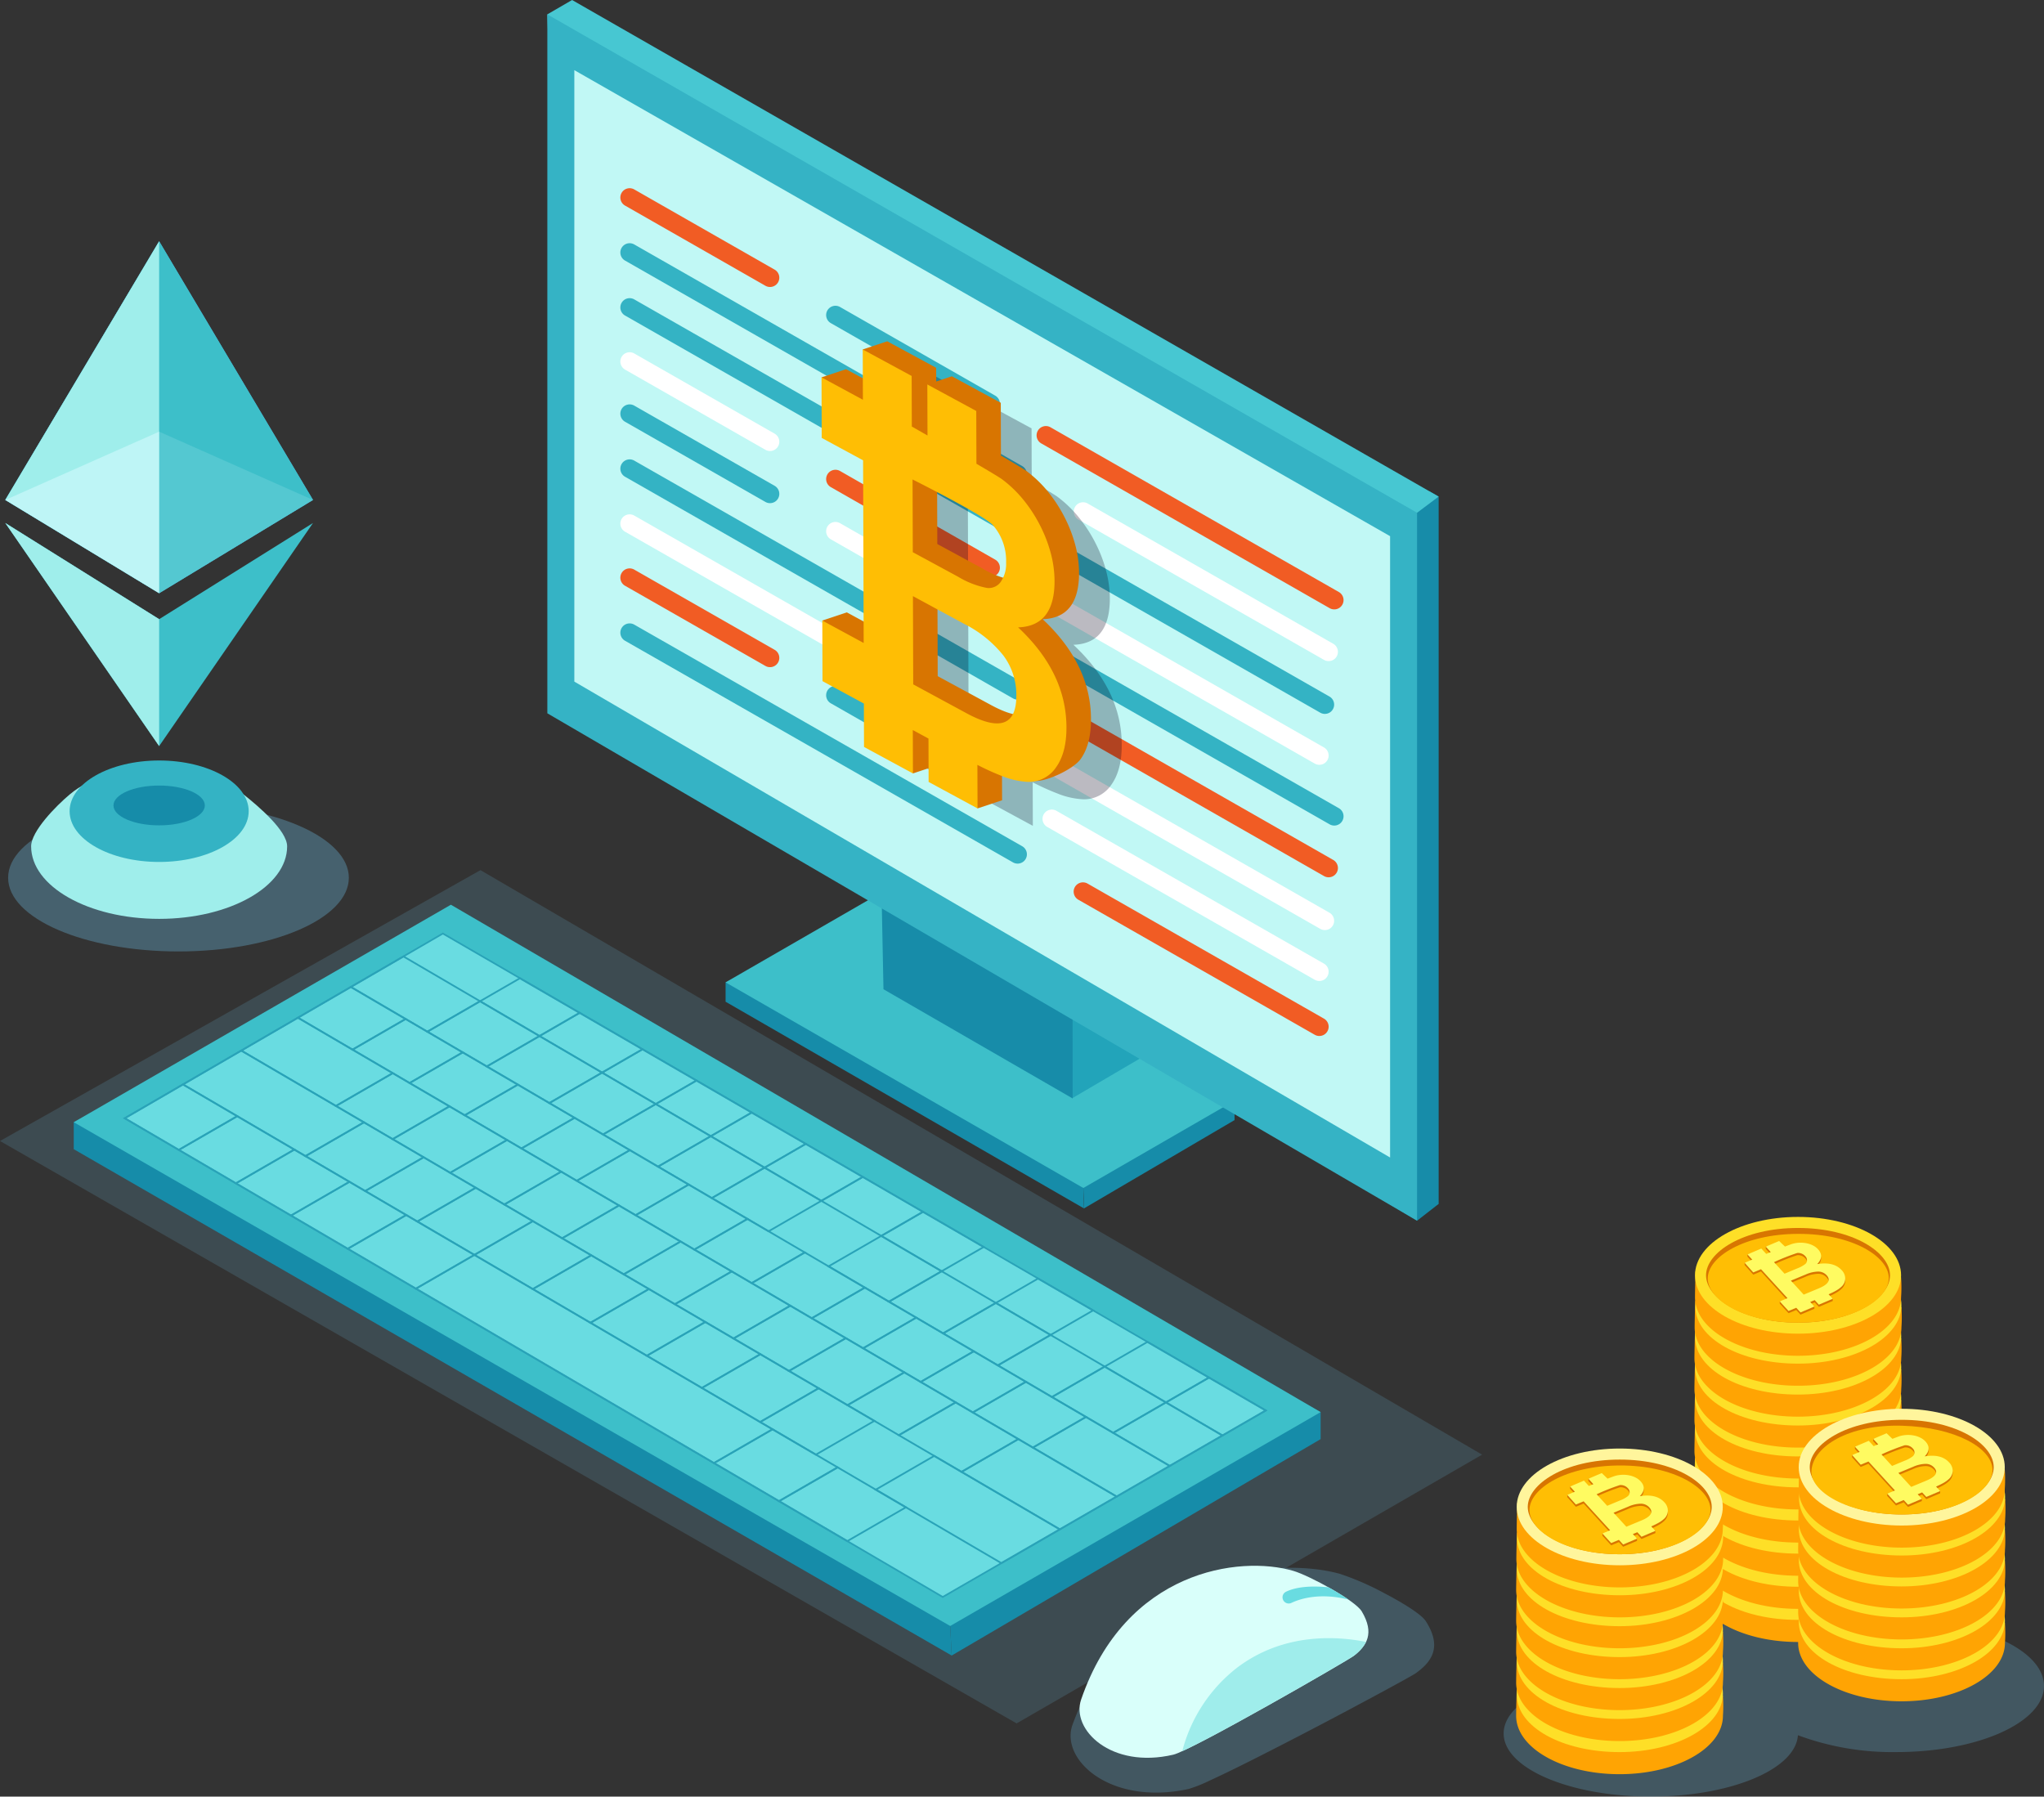 <svg id="NFT_Art" data-name="NFT Art" xmlns="http://www.w3.org/2000/svg" xmlns:xlink="http://www.w3.org/1999/xlink" width="455.061" height="400" viewBox="0 0 455.061 400">
  <rect x="0" y="0" width="455.061" height="400" fill="#333333" stroke="none"/>
  <defs>
    <linearGradient id="linear-gradient" y1="0.5" x2="1" y2="0.5" gradientUnits="objectBoundingBox">
      <stop offset="0" stop-color="#ffe858"/>
      <stop offset="1" stop-color="#ffb806"/>
    </linearGradient>
    <linearGradient id="linear-gradient-2" x1="-0.061" y1="0.5" x2="1.182" y2="0.5" gradientUnits="objectBoundingBox">
      <stop offset="0" stop-color="#ffb806"/>
      <stop offset="1" stop-color="#f3a63a"/>
    </linearGradient>
    <linearGradient id="linear-gradient-5" x1="-1.106" y1="0.5" x2="-0.106" y2="0.5" gradientUnits="objectBoundingBox">
      <stop offset="0" stop-color="#4fe0d6"/>
      <stop offset="1" stop-color="#4fabe2"/>
    </linearGradient>
  </defs>
  <g id="Group_194" data-name="Group 194" transform="translate(-377.035 -1299.658)">
    <g id="Group_163" data-name="Group 163">
      <g id="Group_162" data-name="Group 162">
        <g id="Group_161" data-name="Group 161">
          <path id="Path_2502" data-name="Path 2502" d="M569.826,1503.594l-31.251,14.779v4.31l79.781,46.016-.135-2.685v-1.857Z" fill="#168ca9"/>
          <path id="Path_2503" data-name="Path 2503" d="M651.884,1544.721l-79.037-43.659,45.373,63.1.135,4.542,33.529-19.668Z" fill="#168ca9"/>
          <path id="Path_2504" data-name="Path 2504" d="M538.574,1518.373l79.646,45.784,33.664-19.436-79.037-46.112Z" fill="#3dbfc9"/>
          <path id="Path_2505" data-name="Path 2505" d="M649.2,1520.239,570.16,1476.58l45.675,24.567-.167,43.07,33.529-19.668Z" fill="#22a4ba"/>
          <path id="Path_2506" data-name="Path 2506" d="M615.835,1544.217l-42.109-24.312-.375-18.759h42.484Z" fill="#178ca9"/>
          <path id="Path_2507" data-name="Path 2507" d="M377.035,1553.692l226.33,129.669L707,1623.526,484,1493.386Z" fill="#64aacc" opacity="0.2"/>
          <path id="Path_2508" data-name="Path 2508" d="M470.016,1508.753l-76.562,40.755v6.009L588.907,1668.25l-.331-6.577L530.745,1553.8Z" fill="#168ca9"/>
          <path id="Path_2509" data-name="Path 2509" d="M547.955,1483.6l144.565,87.841,4.807-3.741V1410.218l-2.017-1.156Z" fill="#178ca9"/>
          <path id="Path_2510" data-name="Path 2510" d="M504.4,1299.658l-5.515,3.2,4.807,152.006,44.259,28.733,144.565-69.773,4.807-3.605Z" fill="#47c7d2"/>
          <path id="Path_2511" data-name="Path 2511" d="M671.049,1614.056,477.418,1507.1l111.159,154.575.331,6.577,82.142-48.184Z" fill="#168ca9"/>
          <path id="Path_2512" data-name="Path 2512" d="M393.454,1549.508l195.122,112.164,82.473-47.616L477.418,1501.088Z" fill="#3dbfc9"/>
          <path id="Path_2513" data-name="Path 2513" d="M498.889,1458.469l193.632,112.969V1413.823L498.889,1302.858Z" fill="#35b3c5"/>
          <path id="Path_2514" data-name="Path 2514" d="M504.9,1451.413V1315.276l181.614,103.755v138.338Z" fill="#c1f8f5"/>
          <g id="Group_160" data-name="Group 160">
            <g id="Group_101" data-name="Group 101">
              <path id="Path_2515" data-name="Path 2515" d="M586.92,1655.433l-.1-.057L404.417,1548.631l71.212-41.347.1.057L659.22,1613.69l-.293.169Zm-181.727-106.8,181.728,106.348,71.518-41.291-182.81-105.954Z" fill="#29a3b8"/>
            </g>
            <g id="Group_102" data-name="Group 102">
              <path id="Path_2516" data-name="Path 2516" d="M561.494,1581.828l-13.735-8.035,12.128-7,13.736,8.035Zm-5.19-3.489,5.192,3.037,11.349-6.553-12.959-7.58-11.35,6.553Z" fill="#29a3b8"/>
            </g>
            <path id="Path_2517" data-name="Path 2517" d="M586.921,1654.981,405.193,1548.633l70.435-40.9L658.439,1613.69Z" fill="#69dce1"/>
            <g id="Group_103" data-name="Group 103">
              <path id="Path_2518" data-name="Path 2518" d="M511.292,1552.463l-12.344-7.22,12.128-7,12.344,7.221Zm-6.24-4.1,6.241,3.65,11.349-6.552-11.567-6.767-11.349,6.553Z" fill="#29a3b8"/>
            </g>
            <g id="Group_104" data-name="Group 104">
              <path id="Path_2519" data-name="Path 2519" d="M548.147,1574.021l-13.025-7.619,12.128-7,13.025,7.618Zm-4.61-3.149,4.611,2.7,11.35-6.553-12.249-7.164L535.9,1566.4l7.637,4.468Z" fill="#29a3b8"/>
            </g>
            <g id="Group_105" data-name="Group 105">
              <path id="Path_2520" data-name="Path 2520" d="M523.534,1559.624l-12.63-7.388,12.128-7,12.631,7.388Zm-11.853-7.386,11.855,6.934,11.349-6.552-11.855-6.934Z" fill="#29a3b8"/>
            </g>
            <g id="Group_106" data-name="Group 106">
              <path id="Path_2521" data-name="Path 2521" d="M464.45,1553.5l-13.015-7.612,13.039-7.528,13.014,7.612Zm-12.238-7.61,12.239,7.159,12.26-7.079-12.238-7.159Z" fill="#29a3b8"/>
            </g>
            <g id="Group_107" data-name="Group 107">
              <path id="Path_2522" data-name="Path 2522" d="M468.226,1541.01l-13.1-7.662,12.209-7.048,13.1,7.661Zm-12.321-7.66,12.322,7.208,11.43-6.6-12.322-7.208Z" fill="#29a3b8"/>
            </g>
            <g id="Group_108" data-name="Group 108">
              <path id="Path_2523" data-name="Path 2523" d="M499.336,1545.47,485.02,1537.1l12.129-7,14.315,8.374Zm-6.92-4.5,6.921,4.049,11.35-6.553-13.539-7.919L485.8,1537.1Z" fill="#29a3b8"/>
            </g>
            <g id="Group_109" data-name="Group 109">
              <path id="Path_2524" data-name="Path 2524" d="M485.409,1537.323l-13.623-7.968,12.129-7,13.622,7.968Zm-5.265-3.531,5.266,3.08,11.349-6.553-12.845-7.514-11.35,6.553Z" fill="#29a3b8"/>
            </g>
            <g id="Group_110" data-name="Group 110">
              <path id="Path_2525" data-name="Path 2525" d="M477.259,1561l-13.2-7.72,13.039-7.528,13.2,7.72Zm-12.42-7.717,12.421,7.265,12.26-7.079L477.1,1546.2Z" fill="#29a3b8"/>
            </g>
            <path id="Path_2526" data-name="Path 2526" d="M606.99,1622.177l-13.762-8.05,12.209-7.048,13.763,8.05Zm-12.985-8.048,12.987,7.6,11.43-6.6-12.987-7.6Z" fill="#29a3b8"/>
            <path id="Path_2527" data-name="Path 2527" d="M591.1,1627.586l-14.349-8.393,13.039-7.528,14.349,8.393Zm-13.571-8.39,13.572,7.939,12.26-7.079-13.572-7.939Z" fill="#29a3b8"/>
            <g id="Group_111" data-name="Group 111">
              <path id="Path_2528" data-name="Path 2528" d="M558.678,1623.748l-12.8-7.488,13.4-7.739,12.8,7.488Zm-12.024-7.486,12.026,7.034,12.626-7.289-5.689-3.328h0l-6.337-3.707Z" fill="#29a3b8"/>
            </g>
            <path id="Path_2529" data-name="Path 2529" d="M574.937,1589.691l-13.831-8.09,12.129-7,13.831,8.09Zm-13.053-8.088,13.055,7.636,11.349-6.553-13.055-7.636Z" fill="#29a3b8"/>
            <g id="Group_112" data-name="Group 112">
              <path id="Path_2530" data-name="Path 2530" d="M599.187,1603.876l-5.46-3.194h0l-7.115-4.161,12.129-7,12.573,7.354Zm-11.8-7.353,11.8,6.9,11.35-6.553-11.8-6.9Z" fill="#29a3b8"/>
            </g>
            <g id="Group_113" data-name="Group 113">
              <path id="Path_2531" data-name="Path 2531" d="M624.868,1618.9l-14.026-8.2,12.129-7L637,1611.9Zm-13.248-8.2,13.249,7.75,11.35-6.553-13.25-7.749Z" fill="#29a3b8"/>
            </g>
            <path id="Path_2532" data-name="Path 2532" d="M587,1596.748l-12.453-7.284,12.129-7,12.452,7.284Zm-11.675-7.282L587,1596.3l11.349-6.552-11.676-6.83Z" fill="#29a3b8"/>
            <g id="Group_114" data-name="Group 114">
              <path id="Path_2533" data-name="Path 2533" d="M611.23,1610.92l-12.431-7.272,12.128-7,12.432,7.272Zm-5.7-3.784,5.7,3.332,11.349-6.552-11.655-6.818-11.349,6.553Z" fill="#29a3b8"/>
            </g>
            <g id="Group_115" data-name="Group 115">
              <path id="Path_2534" data-name="Path 2534" d="M527.289,1590.26l-11.775-6.888,13.039-7.528,11.775,6.888Zm-11-6.885,11,6.433,12.26-7.078-8.03-4.7h0l-2.97-1.737Z" fill="#29a3b8"/>
            </g>
            <path id="Path_2535" data-name="Path 2535" d="M557.762,1593.382,544,1585.33l12.209-7.048,13.765,8.052Zm-12.987-8.049,12.989,7.6,11.429-6.6-12.989-7.6Z" fill="#29a3b8"/>
            <g id="Group_116" data-name="Group 116">
              <path id="Path_2536" data-name="Path 2536" d="M544.385,1585.558l-13.154-7.695,12.208-7.048,13.155,7.694Zm-12.377-7.693,12.379,7.241,11.429-6.6-12.378-7.24Z" fill="#29a3b8"/>
            </g>
            <g id="Group_117" data-name="Group 117">
              <path id="Path_2537" data-name="Path 2537" d="M489.321,1568.051l-12.451-7.282,13.039-7.528,12.451,7.282Zm-11.673-7.28,11.674,6.828,12.26-7.078-11.674-6.829Z" fill="#29a3b8"/>
            </g>
            <g id="Group_118" data-name="Group 118">
              <path id="Path_2538" data-name="Path 2538" d="M531.619,1578.09l-13.472-7.879,12.209-7.049,13.471,7.88Zm-2.968-2.189,2.969,1.737,11.43-6.6-12.7-7.425-11.43,6.6Z" fill="#29a3b8"/>
            </g>
            <g id="Group_119" data-name="Group 119">
              <path id="Path_2539" data-name="Path 2539" d="M480.5,1548.188l-12.659-7.405,12.208-7.049,12.66,7.405Zm-3.3-2.382,3.3,1.93,11.43-6.6-11.883-6.951-11.43,6.6Z" fill="#29a3b8"/>
            </g>
            <path id="Path_2540" data-name="Path 2540" d="M582.006,1607.563l-13.2-7.724,12.209-7.048,13.205,7.723Zm-12.427-7.721,12.428,7.269,11.43-6.6-12.428-7.27Z" fill="#29a3b8"/>
            <g id="Group_120" data-name="Group 120">
              <path id="Path_2541" data-name="Path 2541" d="M493.134,1555.579l-13.025-7.618,12.208-7.049,13.025,7.618Zm-12.247-7.616,12.248,7.164,11.43-6.6-12.249-7.164Z" fill="#29a3b8"/>
            </g>
            <g id="Group_121" data-name="Group 121">
              <path id="Path_2542" data-name="Path 2542" d="M505.44,1562.777l-12.7-7.425,12.209-7.049,12.694,7.425Zm-11.917-7.422,11.918,6.97,11.43-6.6-11.918-6.971Z" fill="#29a3b8"/>
            </g>
            <g id="Group_122" data-name="Group 122">
              <path id="Path_2543" data-name="Path 2543" d="M518.536,1570.438l-13.485-7.888,12.209-7.049,13.485,7.888Zm-12.707-7.885,12.708,7.433,11.43-6.6-12.708-7.434Z" fill="#29a3b8"/>
            </g>
            <path id="Path_2544" data-name="Path 2544" d="M569.189,1600.066l-11.815-6.911,12.209-7.048,11.815,6.911Zm-11.037-6.909,11.039,6.458,11.43-6.6-11.04-6.456Z" fill="#29a3b8"/>
            <g id="Group_123" data-name="Group 123">
              <path id="Path_2545" data-name="Path 2545" d="M546.265,1616.487l-13.354-7.811,13.4-7.74,13.355,7.812Zm-12.577-7.809,12.578,7.357,12.626-7.29-12.578-7.357Z" fill="#29a3b8"/>
            </g>
            <g id="Group_124" data-name="Group 124">
              <path id="Path_2546" data-name="Path 2546" d="M540.335,1597.891l-13.434-7.858,13.039-7.528,13.434,7.858Zm-12.656-7.856,12.657,7.4,12.26-7.079-12.657-7.4Z" fill="#29a3b8"/>
            </g>
            <g id="Group_125" data-name="Group 125">
              <path id="Path_2547" data-name="Path 2547" d="M515.9,1583.6l-14.1-8.249,13.039-7.528,3.8,2.221h0l10.306,6.028Zm-13.325-8.246,13.326,7.794,12.26-7.078-13.326-7.795Z" fill="#29a3b8"/>
            </g>
            <g id="Group_126" data-name="Group 126">
              <path id="Path_2548" data-name="Path 2548" d="M502.188,1575.577l-13.256-7.753,13.039-7.528,13.256,7.753Zm-12.478-7.751,12.479,7.3,12.26-7.079-12.479-7.3Z" fill="#29a3b8"/>
            </g>
            <path id="Path_2549" data-name="Path 2549" d="M593.616,1614.354l-12-7.018,12.209-7.049,12,7.019Zm-11.221-7.016,11.222,6.564,11.43-6.6-11.222-6.564Z" fill="#29a3b8"/>
            <g id="Group_127" data-name="Group 127">
              <path id="Path_2550" data-name="Path 2550" d="M552.687,1605.116l-12.74-7.452,13.039-7.528,12.74,7.452Zm-11.963-7.45,11.964,7,12.26-7.079-11.964-7Z" fill="#29a3b8"/>
            </g>
            <g id="Group_128" data-name="Group 128">
              <path id="Path_2551" data-name="Path 2551" d="M577.142,1619.42l-11.815-6.911,13.039-7.528,11.815,6.911Zm-11.038-6.909,11.04,6.458,12.26-7.079-11.04-6.457Z" fill="#29a3b8"/>
            </g>
            <g id="Group_129" data-name="Group 129">
              <path id="Path_2552" data-name="Path 2552" d="M565.715,1612.736l-13.417-7.847,13.04-7.528,13.416,7.847Zm-12.639-7.845,12.64,7.393,12.26-7.078-12.64-7.394Z" fill="#29a3b8"/>
            </g>
            <g id="Group_130" data-name="Group 130">
              <path id="Path_2553" data-name="Path 2553" d="M535.51,1566.629l-12.364-7.232,12.129-7,12.363,7.232Zm-11.586-7.23,11.587,6.778,11.35-6.552-11.588-6.778Z" fill="#29a3b8"/>
            </g>
            <path id="Path_2554" data-name="Path 2554" d="M625.633,1633.082l-.1-.057L606.6,1621.95l12.21-7.048,19.03,11.131Zm-18.253-11.129,18.254,10.677,11.43-6.6-18.254-10.678Z" fill="#29a3b8"/>
            <path id="Path_2555" data-name="Path 2555" d="M637.452,1626.258l-12.972-7.588,12.128-7,12.973,7.588Zm-12.2-7.586,12.2,7.134,11.349-6.553-12.2-7.134Z" fill="#29a3b8"/>
            <path id="Path_2556" data-name="Path 2556" d="M612.983,1640.385l-.1-.057-22.171-12.969,13.04-7.528.1.058,22.17,12.968Zm-21.491-13.023,21.493,12.571,12.26-7.078-21.493-12.572Z" fill="#29a3b8"/>
            <path id="Path_2557" data-name="Path 2557" d="M649.191,1619.48l-12.972-7.588,9.968-5.755.1.057,12.935,7.5ZM637,1611.9l12.2,7.134,9.246-5.339-12.252-7.1Z" fill="#29a3b8"/>
            <g id="Group_131" data-name="Group 131">
              <path id="Path_2558" data-name="Path 2558" d="M636.607,1612.119l-14.026-8.2,9.906-5.719.1.056,13.992,8.11Zm-13.248-8.2,13.249,7.75,9.189-5.306-13.31-7.714Z" fill="#29a3b8"/>
            </g>
            <g id="Group_132" data-name="Group 132">
              <path id="Path_2559" data-name="Path 2559" d="M610.926,1597.1l-12.574-7.354,9.794-5.655.1.057,12.534,7.264Zm-11.8-7.352,11.8,6.9L620,1591.41l-11.852-6.87Z" fill="#29a3b8"/>
            </g>
            <path id="Path_2560" data-name="Path 2560" d="M599.968,1647.9l-.1-.057-28.253-16.526,13.4-7.739,6.18,3.615,22.171,12.968Zm-21.149-12.823,21.151,12.372,12.625-7.29-27.574-16.129-12.626,7.289Z" fill="#29a3b8"/>
            <g id="Group_133" data-name="Group 133">
              <path id="Path_2561" data-name="Path 2561" d="M454.452,1577.912l-13.022-7.62,13.4-7.738,13.025,7.618Zm-12.244-7.618,12.245,7.166,12.627-7.29-12.248-7.165Z" fill="#29a3b8"/>
            </g>
            <g id="Group_134" data-name="Group 134">
              <path id="Path_2562" data-name="Path 2562" d="M533.3,1608.9l-12.645-7.4,13.406-7.739,12.644,7.4Zm-11.867-7.394,11.868,6.942,12.626-7.29-5.689-3.328h0l-6.179-3.614Z" fill="#29a3b8"/>
            </g>
            <g id="Group_135" data-name="Group 135">
              <path id="Path_2563" data-name="Path 2563" d="M416.843,1555.9l-12.426-7.272,13.357-7.755,12.466,7.292Zm-11.65-7.27,11.651,6.818,12.618-7.285-11.689-6.838Z" fill="#29a3b8"/>
            </g>
            <g id="Group_136" data-name="Group 136">
              <path id="Path_2564" data-name="Path 2564" d="M586.676,1582.914l-13.831-8.091,9.676-5.586.1.057,13.8,8Zm-13.053-8.088,13.055,7.636,8.958-5.172-13.115-7.6Z" fill="#29a3b8"/>
            </g>
            <g id="Group_137" data-name="Group 137">
              <path id="Path_2565" data-name="Path 2565" d="M441.819,1570.519l-12.657-7.407,13.4-7.736,12.66,7.405Zm-11.879-7.4,11.88,6.952,12.624-7.289-11.883-6.95Z" fill="#29a3b8"/>
            </g>
            <g id="Group_138" data-name="Group 138">
              <path id="Path_2566" data-name="Path 2566" d="M550.477,1634.107l-.1-.057L535.6,1625.4l13.426-7.751,14.883,8.706Zm-14.1-8.705,14.1,8.253,12.65-7.3-14.107-8.251Z" fill="#29a3b8"/>
            </g>
            <g id="Group_139" data-name="Group 139">
              <path id="Path_2567" data-name="Path 2567" d="M565.676,1643l-.1-.057-15.489-9.064,13.429-7.753,15.591,9.119Zm-14.809-9.119,14.81,8.667,12.654-7.3-14.814-8.666Z" fill="#29a3b8"/>
            </g>
            <g id="Group_140" data-name="Group 140">
              <path id="Path_2568" data-name="Path 2568" d="M535.986,1625.626l-.1-.057-66.65-39,13.41-7.742,66.764,39.052Zm-65.97-39.058,65.972,38.606,12.646-7.3-65.987-38.6Z" fill="#29a3b8"/>
            </g>
            <g id="Group_141" data-name="Group 141">
              <path id="Path_2569" data-name="Path 2569" d="M469.627,1586.792l-.1-.057-15.465-9.05,13.406-7.74,15.566,9.105Zm-14.786-9.1,14.787,8.654,12.631-7.293-14.79-8.651Z" fill="#29a3b8"/>
            </g>
            <g id="Group_142" data-name="Group 142">
              <path id="Path_2570" data-name="Path 2570" d="M429.55,1563.339l-13.1-7.663,13.4-7.735,13.1,7.662Zm-12.318-7.661,12.32,7.21,12.621-7.287-12.322-7.208Z" fill="#29a3b8"/>
            </g>
            <g id="Group_143" data-name="Group 143">
              <path id="Path_2571" data-name="Path 2571" d="M445.042,1557.279,417.385,1541.1l13.368-7.762,27.694,16.2ZM418.161,1541.1l26.882,15.724,12.627-7.289-26.918-15.746Z" fill="#29a3b8"/>
            </g>
            <g id="Group_144" data-name="Group 144">
              <path id="Path_2572" data-name="Path 2572" d="M458.335,1565.054l-13.681-8,13.4-7.739,13.681,8Zm-12.9-8,12.9,7.548,12.626-7.289-12.9-7.548Z" fill="#29a3b8"/>
            </g>
            <g id="Group_145" data-name="Group 145">
              <path id="Path_2573" data-name="Path 2573" d="M469.938,1571.841l-11.991-7.014,13.4-7.739,11.991,7.014Zm-11.214-7.012,11.215,6.56,12.626-7.289-11.214-6.56Z" fill="#29a3b8"/>
            </g>
            <g id="Group_146" data-name="Group 146">
              <path id="Path_2574" data-name="Path 2574" d="M451.823,1546.118l-.1-.058-21.361-12.494,13-7.55,21.495,12.574Zm-20.683-12.551,20.684,12.1,12.26-7.079-20.718-12.118Z" fill="#29a3b8"/>
            </g>
            <g id="Group_147" data-name="Group 147">
              <path id="Path_2575" data-name="Path 2575" d="M521.043,1601.734l-12.945-7.572,13.4-7.739,12.945,7.572Zm-12.167-7.569,12.168,7.117,12.626-7.29-12.168-7.117Z" fill="#29a3b8"/>
            </g>
            <g id="Group_148" data-name="Group 148">
              <path id="Path_2576" data-name="Path 2576" d="M508.486,1594.39l-13.218-7.733,13.4-7.739,13.218,7.732Zm-12.441-7.73,12.443,7.278,12.626-7.29-5.31-3.106h0l-7.133-4.172Z" fill="#29a3b8"/>
            </g>
            <g id="Group_149" data-name="Group 149">
              <path id="Path_2577" data-name="Path 2577" d="M455.515,1533.575l-12.537-7.333,12.174-7.069,12.572,7.354Zm-11.761-7.332,11.763,6.88,11.429-6.6-11.794-6.9Z" fill="#29a3b8"/>
            </g>
            <g id="Group_150" data-name="Group 150">
              <path id="Path_2578" data-name="Path 2578" d="M482.647,1579.275l-13.1-7.661,13.4-7.739,13.1,7.661Zm-12.32-7.658,12.321,7.206,12.626-7.289-12.321-7.207Z" fill="#29a3b8"/>
            </g>
            <g id="Group_151" data-name="Group 151">
              <path id="Path_2579" data-name="Path 2579" d="M495.656,1586.884l-13.4-7.836,13.4-7.739,13.4,7.836Zm-12.62-7.834,12.621,7.383,12.626-7.29-12.62-7.382Z" fill="#29a3b8"/>
            </g>
            <g id="Group_152" data-name="Group 152">
              <path id="Path_2580" data-name="Path 2580" d="M472.175,1529.582,454.764,1519.4l12.094-7.022,17.445,10.2ZM455.54,1519.4l16.636,9.731,11.349-6.553-16.667-9.75Z" fill="#29a3b8"/>
            </g>
            <g id="Group_153" data-name="Group 153">
              <path id="Path_2581" data-name="Path 2581" d="M547.249,1559.852l-12.364-7.232,9.5-5.485,12.421,7.2Zm-11.586-7.23,11.587,6.778,8.776-5.067-11.64-6.747Z" fill="#29a3b8"/>
            </g>
            <g id="Group_154" data-name="Group 154">
              <path id="Path_2582" data-name="Path 2582" d="M535.273,1552.847l-12.631-7.388,9.444-5.453,12.69,7.355Zm-11.853-7.386,11.855,6.934,8.72-5.035-11.909-6.9Z" fill="#29a3b8"/>
            </g>
            <g id="Group_155" data-name="Group 155">
              <path id="Path_2583" data-name="Path 2583" d="M523.03,1545.686l-12.343-7.221,9.388-5.42,12.4,7.187Zm-11.566-7.218,11.568,6.766,8.664-5-11.621-6.735Z" fill="#29a3b8"/>
            </g>
            <g id="Group_156" data-name="Group 156">
              <path id="Path_2584" data-name="Path 2584" d="M559.886,1567.243l-13.025-7.618,9.556-5.517,13.085,7.584Zm-12.248-7.616,12.249,7.164,8.834-5.1-12.3-7.132Z" fill="#29a3b8"/>
            </g>
            <g id="Group_157" data-name="Group 157">
              <path id="Path_2585" data-name="Path 2585" d="M497.148,1530.546l-13.623-7.968,9.264-5.348,13.685,7.931ZM484.3,1522.58l12.846,7.514,8.544-4.934-12.9-7.479Z" fill="#29a3b8"/>
            </g>
            <g id="Group_158" data-name="Group 158">
              <path id="Path_2586" data-name="Path 2586" d="M511.075,1538.692l-14.316-8.373,9.325-5.384,14.382,8.336Zm-13.538-8.371,13.539,7.919,8.609-4.97-13.6-7.883Z" fill="#29a3b8"/>
            </g>
            <g id="Group_159" data-name="Group 159">
              <path id="Path_2587" data-name="Path 2587" d="M573.233,1575.05l-13.735-8.034,9.614-5.55,13.8,8Zm-12.958-8.032,12.96,7.581,8.9-5.137-13.019-7.545Z" fill="#29a3b8"/>
            </g>
          </g>
        </g>
      </g>
    </g>
    <g id="Group_193" data-name="Group 193">
      <ellipse id="Ellipse_17" data-name="Ellipse 17" cx="37.927" cy="16.402" rx="37.927" ry="16.402" transform="translate(378.844 1478.686)" fill="#64aacc" opacity="0.39"/>
      <path id="Path_2588" data-name="Path 2588" d="M804.583,1660.51c-2.06-7.088-15.863-12.568-32.6-12.568-18.155,0-32.872,6.449-32.872,14.4,0,3.517,2.881,6.739,7.66,9.24-.73-.021-1.464-.035-2.207-.035-18.1,0-32.767,6.292-32.767,14.053s14.671,14.054,32.767,14.054c17.79,0,32.258-6.081,32.745-13.66a60.381,60.381,0,0,0,21.911,3.75c18.155,0,32.872-6.59,32.872-14.718C832.1,1667.719,820.188,1661.656,804.583,1660.51Z" fill="#64aacc" opacity="0.3"/>
      <path id="Path_2589" data-name="Path 2589" d="M695.665,1668.568h0c1.052-2.041.978-4.571-1.2-7.967-.861-1.339-4.128-3.467-7.821-5.478h0c-.489-.267-.986-.531-1.486-.791h0a61.68,61.68,0,0,0-9.838-4.278c-15.1-4.136-47.034-.173-59.49,33.551-2.872,7.775,8.366,18.159,25.841,14.354a32.133,32.133,0,0,0,4.7-1.881l.1-.045c.323-.148.67-.31,1.017-.472l.381-.178c.332-.156.681-.322,1.032-.489l.5-.238c.346-.165.7-.338,1.064-.513l.575-.279,1.115-.546.6-.294,1.2-.6.578-.289c.425-.212.852-.425,1.288-.644l.567-.285c.448-.226.9-.451,1.353-.683l.519-.263c.49-.249.98-.5,1.479-.752l.037-.019c1.864-.95,3.779-1.936,5.706-2.935l.2-.1,1.458-.758.693-.36,1.283-.67.808-.423,1.275-.668.771-.405,1.234-.65.853-.45,1.135-.6.836-.443,1.158-.614.735-.392c.375-.2.752-.4,1.118-.6l.907-.484.919-.491.549-.295q1.1-.591,2.128-1.143l.611-.33.806-.436.749-.405.662-.36.757-.412.563-.308.715-.392.479-.264.623-.344.438-.244.491-.274.373-.209.4-.229.275-.158c.127-.073.227-.133.325-.191l.156-.092c.125-.076.221-.137.274-.175.338-.241.658-.491.969-.746l.134-.11q.474-.4.892-.82l.012-.013a8.051,8.051,0,0,0,1.427-1.93Z" fill="#64aacc" opacity="0.3"/>
      <g id="Group_164" data-name="Group 164">
        <path id="Path_2590" data-name="Path 2590" d="M617.725,1678.062c9.9-28.8,35.268-32.185,47.264-28.654,3.566,1.05,13.752,6.566,15.213,9.01,2.92,4.884,1.109,7.68-1.773,9.9-1.415,1.088-36.069,21.046-40.174,22.007C624.372,1693.57,615.444,1684.7,617.725,1678.062Z" fill="#d9fffa"/>
        <path id="Path_2591" data-name="Path 2591" d="M652.434,1670.972a34.4,34.4,0,0,0-12.189,18.571c8.5-3.862,36.906-20.246,38.184-21.229a8.93,8.93,0,0,0,2.729-3.092C675.028,1663.976,662.95,1662.987,652.434,1670.972Z" fill="#9fedeb"/>
        <path id="Path_2592" data-name="Path 2592" d="M663.043,1656.326h0a1.37,1.37,0,0,0,1.5.206c1.7-.813,6.136-2.381,12.69-.744-1.282-.888-2.835-1.835-4.425-2.725-5.074-.516-7.945.239-9.481.991A1.376,1.376,0,0,0,663.043,1656.326Z" fill="#69dce1"/>
      </g>
      <g id="Group_190" data-name="Group 190">
        <g id="Group_165" data-name="Group 165">
          <path id="Path_2593" data-name="Path 2593" d="M800.309,1652.232c0,7.179-10.306,13-23.018,13s-23.018-5.819-23.018-13c0-1.311.118-5.752.118-5.752,2.862-5.339,12.51-7.245,22.9-7.245,10.765,0,20.068,3.146,23.018,8.571A32.242,32.242,0,0,1,800.309,1652.232Z" fill="#ffa403"/>
          <path id="Path_2594" data-name="Path 2594" d="M800.309,1647.314c0,7.179-10.306,13-23.018,13s-22.868-5.561-22.868-12.739,10.155-13.256,22.868-13.256S800.309,1640.136,800.309,1647.314Z" fill="#fedf27"/>
        </g>
        <g id="Group_166" data-name="Group 166">
          <path id="Path_2595" data-name="Path 2595" d="M800.309,1644.855c0,7.179-10.306,13-23.018,13s-23.018-5.819-23.018-13c0-1.311.118-5.752.118-5.752,2.862-5.339,12.51-7.245,22.9-7.245,10.765,0,20.068,3.146,23.018,8.571A32.241,32.241,0,0,1,800.309,1644.855Z" fill="#ffa403"/>
          <path id="Path_2596" data-name="Path 2596" d="M800.309,1639.937c0,7.179-10.306,13-23.018,13s-22.868-5.561-22.868-12.739,10.155-13.256,22.868-13.256S800.309,1632.759,800.309,1639.937Z" fill="#fedf27"/>
        </g>
        <g id="Group_167" data-name="Group 167">
          <path id="Path_2597" data-name="Path 2597" d="M800.309,1637.478c0,7.179-10.306,13-23.018,13s-23.018-5.819-23.018-13c0-1.311.118-5.752.118-5.752,2.862-5.339,12.51-7.245,22.9-7.245,10.765,0,20.068,3.146,23.018,8.571A32.242,32.242,0,0,1,800.309,1637.478Z" fill="url(#linear-gradient)"/>
          <path id="Path_2598" data-name="Path 2598" d="M800.309,1632.56c0,7.179-10.306,13-23.018,13s-22.868-5.561-22.868-12.739,10.155-13.256,22.868-13.256S800.309,1625.382,800.309,1632.56Z" fill="#ffe67d"/>
        </g>
        <g id="Group_168" data-name="Group 168">
          <path id="Path_2599" data-name="Path 2599" d="M800.309,1637.478c0,7.179-10.306,13-23.018,13s-23.018-5.819-23.018-13c0-1.311.118-5.752.118-5.752,2.862-5.339,12.51-7.245,22.9-7.245,10.765,0,20.068,3.146,23.018,8.571A32.242,32.242,0,0,1,800.309,1637.478Z" fill="#ffa403"/>
          <path id="Path_2600" data-name="Path 2600" d="M800.309,1632.56c0,7.179-10.306,13-23.018,13s-22.868-5.561-22.868-12.739,10.155-13.256,22.868-13.256S800.309,1625.382,800.309,1632.56Z" fill="#fedf27"/>
        </g>
        <g id="Group_169" data-name="Group 169">
          <path id="Path_2601" data-name="Path 2601" d="M800.309,1630.1c0,7.179-10.306,13-23.018,13s-23.018-5.819-23.018-13c0-1.311.118-5.752.118-5.752,2.862-5.339,12.51-7.245,22.9-7.245,10.765,0,20.068,3.146,23.018,8.571A32.24,32.24,0,0,1,800.309,1630.1Z" fill="#ffa403"/>
          <path id="Path_2602" data-name="Path 2602" d="M800.309,1625.183c0,7.179-10.306,13-23.018,13s-22.868-5.561-22.868-12.74,10.155-13.255,22.868-13.255S800.309,1618.005,800.309,1625.183Z" fill="#fedf27"/>
        </g>
        <g id="Group_170" data-name="Group 170">
          <path id="Path_2603" data-name="Path 2603" d="M800.309,1622.724c0,7.179-10.306,13-23.018,13s-23.018-5.819-23.018-13c0-1.311.118-5.752.118-5.752,2.862-5.339,12.51-7.245,22.9-7.245,10.765,0,20.068,3.146,23.018,8.571A32.241,32.241,0,0,1,800.309,1622.724Z" fill="#ffa403"/>
          <path id="Path_2604" data-name="Path 2604" d="M800.309,1617.806c0,7.178-10.306,13-23.018,13s-22.868-5.561-22.868-12.74,10.155-13.255,22.868-13.255S800.309,1610.628,800.309,1617.806Z" fill="#fedf27"/>
        </g>
        <g id="Group_171" data-name="Group 171">
          <path id="Path_2605" data-name="Path 2605" d="M800.309,1615.839c0,7.178-10.306,13-23.018,13s-23.018-5.819-23.018-13c0-1.311.118-5.752.118-5.752,2.862-5.34,12.51-7.245,22.9-7.245,10.765,0,20.068,3.146,23.018,8.571A32.241,32.241,0,0,1,800.309,1615.839Z" fill="#ffa403"/>
          <path id="Path_2606" data-name="Path 2606" d="M800.309,1610.921c0,7.178-10.306,13-23.018,13s-22.868-5.561-22.868-12.739,10.155-13.255,22.868-13.255S800.309,1603.743,800.309,1610.921Z" fill="#fedf27"/>
        </g>
        <g id="Group_172" data-name="Group 172">
          <path id="Path_2607" data-name="Path 2607" d="M800.309,1608.954c0,7.178-10.306,13-23.018,13s-23.018-5.819-23.018-13c0-1.312.118-5.752.118-5.752,2.862-5.34,12.51-7.246,22.9-7.246,10.765,0,20.068,3.147,23.018,8.571A32.255,32.255,0,0,1,800.309,1608.954Z" fill="#ffa403"/>
          <path id="Path_2608" data-name="Path 2608" d="M800.309,1604.036c0,7.178-10.306,13-23.018,13s-22.868-5.561-22.868-12.739,10.155-13.256,22.868-13.256S800.309,1596.857,800.309,1604.036Z" fill="#fedf27"/>
        </g>
        <g id="Group_173" data-name="Group 173">
          <path id="Path_2609" data-name="Path 2609" d="M800.309,1602.068c0,7.179-10.306,13-23.018,13s-23.018-5.819-23.018-13c0-1.311.118-5.752.118-5.752,2.862-5.339,12.51-7.245,22.9-7.245,10.765,0,20.068,3.147,23.018,8.571A32.241,32.241,0,0,1,800.309,1602.068Z" fill="#ffa403"/>
          <path id="Path_2610" data-name="Path 2610" d="M800.309,1597.15c0,7.179-10.306,13-23.018,13s-22.868-5.561-22.868-12.739,10.155-13.256,22.868-13.256S800.309,1589.972,800.309,1597.15Z" fill="#fedf27"/>
        </g>
        <g id="Group_174" data-name="Group 174">
          <path id="Path_2611" data-name="Path 2611" d="M800.356,1595.183c0,7.179-10.3,13-23.018,13s-23.018-5.819-23.018-13c0-1.311.118-5.752.118-5.752,2.862-5.339,12.51-7.245,22.9-7.245,10.765,0,20.068,3.146,23.018,8.571A32.241,32.241,0,0,1,800.356,1595.183Z" fill="#ffa403"/>
          <path id="Path_2612" data-name="Path 2612" d="M800.356,1590.265c0,7.178-10.3,13-23.018,13s-22.868-5.561-22.868-12.739,10.156-13.256,22.868-13.256S800.356,1583.087,800.356,1590.265Z" fill="#fedf27"/>
        </g>
        <path id="Path_2613" data-name="Path 2613" d="M777.983,1600.8c-12.251,0-20.48-5.449-20.48-10.539s8.229-10.538,20.48-10.538,20.48,5.449,20.48,10.538S790.233,1600.8,777.983,1600.8Z" fill="#eaa428"/>
        <path id="Path_2614" data-name="Path 2614" d="M778.06,1600.8c-12.055.029-20.165-5.06-20.176-9.833s8.073-9.9,20.127-9.931,20.165,5.06,20.177,9.832S790.114,1600.774,778.06,1600.8Z" fill="url(#linear-gradient-2)"/>
        <path id="Path_2615" data-name="Path 2615" d="M800.274,1588.512c0,7.178-10.27,13-22.938,13s-22.939-5.819-22.939-13c0-1.311.118-5.752.118-5.752,2.852-5.34,12.466-7.245,22.821-7.245,10.728,0,20,3.146,22.938,8.571A32.23,32.23,0,0,1,800.274,1588.512Z" fill="#ffa403"/>
        <ellipse id="Ellipse_18" data-name="Ellipse 18" cx="22.939" cy="12.997" rx="22.939" ry="12.997" transform="translate(754.397 1570.597)" fill="#fedf27"/>
        <path id="Path_2616" data-name="Path 2616" d="M777.336,1594.133c-12.251,0-20.48-5.45-20.48-10.539s8.229-10.538,20.48-10.538,20.48,5.449,20.48,10.538S789.586,1594.133,777.336,1594.133Z" fill="#d87501"/>
        <path id="Path_2617" data-name="Path 2617" d="M777.413,1594.132c-12.055.03-20.165-5.059-20.177-9.832s8.073-9.9,20.128-9.931,20.165,5.06,20.177,9.832S789.467,1594.1,777.413,1594.132Z" fill="#ffbe04"/>
        <g id="Group_175" data-name="Group 175">
          <path id="Path_2618" data-name="Path 2618" d="M823.4,1665.439c0,7.178-10.3,13-23.018,13s-23.018-5.819-23.018-13c0-1.312.119-5.752.119-5.752,2.862-5.34,12.509-7.246,22.9-7.246,10.765,0,20.068,3.147,23.018,8.571A32.091,32.091,0,0,1,823.4,1665.439Z" fill="#ffa403"/>
          <path id="Path_2619" data-name="Path 2619" d="M823.4,1660.521c0,7.178-10.3,13-23.018,13s-22.868-5.561-22.868-12.739,10.156-13.256,22.868-13.256S823.4,1653.342,823.4,1660.521Z" fill="#fedf27"/>
        </g>
        <g id="Group_176" data-name="Group 176">
          <path id="Path_2620" data-name="Path 2620" d="M823.4,1658.553c0,7.179-10.3,13-23.018,13s-23.018-5.819-23.018-13c0-1.311.119-5.752.119-5.752,2.862-5.339,12.509-7.245,22.9-7.245,10.765,0,20.068,3.146,23.018,8.571A32.077,32.077,0,0,1,823.4,1658.553Z" fill="#ffa403"/>
          <path id="Path_2621" data-name="Path 2621" d="M823.4,1653.635c0,7.179-10.3,13-23.018,13s-22.868-5.561-22.868-12.739,10.156-13.256,22.868-13.256S823.4,1646.457,823.4,1653.635Z" fill="#fedf27"/>
        </g>
        <g id="Group_177" data-name="Group 177">
          <path id="Path_2622" data-name="Path 2622" d="M823.4,1651.668c0,7.178-10.3,13-23.018,13s-23.018-5.82-23.018-13c0-1.311.119-5.752.119-5.752,2.862-5.339,12.509-7.245,22.9-7.245,10.765,0,20.068,3.146,23.018,8.571A32.077,32.077,0,0,1,823.4,1651.668Z" fill="#ffa403"/>
          <path id="Path_2623" data-name="Path 2623" d="M823.4,1646.75c0,7.178-10.3,13-23.018,13s-22.868-5.561-22.868-12.74,10.156-13.255,22.868-13.255S823.4,1639.572,823.4,1646.75Z" fill="#fedf27"/>
        </g>
        <g id="Group_178" data-name="Group 178">
          <path id="Path_2624" data-name="Path 2624" d="M823.4,1644.783c0,7.178-10.3,13-23.018,13s-23.018-5.819-23.018-13c0-1.311.119-5.752.119-5.752,2.862-5.34,12.509-7.246,22.9-7.246,10.765,0,20.068,3.147,23.018,8.572A32.075,32.075,0,0,1,823.4,1644.783Z" fill="#ffa403"/>
          <path id="Path_2625" data-name="Path 2625" d="M823.4,1639.865c0,7.178-10.3,13-23.018,13s-22.868-5.561-22.868-12.739,10.156-13.256,22.868-13.256S823.4,1632.687,823.4,1639.865Z" fill="#fedf27"/>
        </g>
        <g id="Group_179" data-name="Group 179">
          <path id="Path_2626" data-name="Path 2626" d="M823.443,1637.9c0,7.178-10.306,13-23.018,13s-23.018-5.819-23.018-13c0-1.312.118-5.752.118-5.752,2.862-5.34,12.51-7.246,22.9-7.246,10.765,0,20.068,3.147,23.018,8.571A32.245,32.245,0,0,1,823.443,1637.9Z" fill="#ffa403"/>
          <path id="Path_2627" data-name="Path 2627" d="M823.443,1632.98c0,7.178-10.306,13-23.018,13s-22.868-5.561-22.868-12.739,10.155-13.256,22.868-13.256S823.443,1625.8,823.443,1632.98Z" fill="#fedf27"/>
        </g>
        <path id="Path_2628" data-name="Path 2628" d="M801.069,1643.518c-12.25,0-20.479-5.449-20.479-10.539s8.229-10.538,20.479-10.538,20.48,5.45,20.48,10.538S813.32,1643.518,801.069,1643.518Z" fill="#eaa428"/>
        <path id="Path_2629" data-name="Path 2629" d="M801.147,1643.518c-12.055.03-20.165-5.06-20.177-9.832s8.073-9.9,20.128-9.932,20.165,5.06,20.177,9.832S813.2,1643.488,801.147,1643.518Z" fill="url(#linear-gradient-2)"/>
        <path id="Path_2630" data-name="Path 2630" d="M823.361,1631.226c0,7.179-10.27,13-22.939,13s-22.938-5.819-22.938-13c0-1.311.118-5.752.118-5.752,2.852-5.339,12.466-7.245,22.82-7.245,10.728,0,20,3.146,22.939,8.571A32.24,32.24,0,0,1,823.361,1631.226Z" fill="#ffa403"/>
        <ellipse id="Ellipse_19" data-name="Ellipse 19" cx="22.939" cy="12.997" rx="22.939" ry="12.997" transform="translate(777.484 1613.311)" fill="#fff59c"/>
        <path id="Path_2631" data-name="Path 2631" d="M800.422,1636.847c-12.25,0-20.479-5.449-20.479-10.539s8.229-10.538,20.479-10.538,20.48,5.449,20.48,10.538S812.673,1636.847,800.422,1636.847Z" fill="#d87501"/>
        <path id="Path_2632" data-name="Path 2632" d="M800.5,1636.847c-12.054.03-20.562-5.076-20.176-9.833.436-5.366,8.342-10.258,20.128-9.931,12.05.335,20.165,5.06,20.176,9.832S812.554,1636.817,800.5,1636.847Z" fill="#ffbe04"/>
        <g id="Group_187" data-name="Group 187">
          <g id="Group_180" data-name="Group 180">
            <path id="Path_2633" data-name="Path 2633" d="M760.616,1681.668c0,7.178-10.305,13-23.018,13s-23.018-5.819-23.018-13c0-1.311.118-5.752.118-5.752,2.862-5.34,12.51-7.245,22.9-7.245,10.765,0,20.068,3.146,23.018,8.571A32.241,32.241,0,0,1,760.616,1681.668Z" fill="#ffa403"/>
            <path id="Path_2634" data-name="Path 2634" d="M760.616,1676.75c0,7.178-10.305,13-23.018,13s-22.868-5.561-22.868-12.74,10.156-13.255,22.868-13.255S760.616,1669.572,760.616,1676.75Z" fill="#fedf27"/>
          </g>
          <g id="Group_181" data-name="Group 181">
            <path id="Path_2635" data-name="Path 2635" d="M760.616,1674.291c0,7.178-10.305,13-23.018,13s-23.018-5.82-23.018-13c0-1.311.118-5.752.118-5.752,2.862-5.34,12.51-7.245,22.9-7.245,10.765,0,20.068,3.146,23.018,8.571A32.241,32.241,0,0,1,760.616,1674.291Z" fill="#ffa403"/>
            <path id="Path_2636" data-name="Path 2636" d="M760.616,1669.373c0,7.178-10.305,13-23.018,13s-22.868-5.56-22.868-12.739,10.156-13.255,22.868-13.255S760.616,1662.195,760.616,1669.373Z" fill="#fedf27"/>
          </g>
          <g id="Group_182" data-name="Group 182">
            <path id="Path_2637" data-name="Path 2637" d="M760.616,1667.406c0,7.178-10.305,13-23.018,13s-23.018-5.819-23.018-13c0-1.312.118-5.752.118-5.752,2.862-5.34,12.51-7.246,22.9-7.246,10.765,0,20.068,3.147,23.018,8.572A32.241,32.241,0,0,1,760.616,1667.406Z" fill="#ffa403"/>
            <path id="Path_2638" data-name="Path 2638" d="M760.616,1662.488c0,7.178-10.305,13-23.018,13s-22.868-5.561-22.868-12.739,10.156-13.256,22.868-13.256S760.616,1655.31,760.616,1662.488Z" fill="#fedf27"/>
          </g>
          <g id="Group_183" data-name="Group 183">
            <path id="Path_2639" data-name="Path 2639" d="M760.616,1660.521c0,7.178-10.305,13-23.018,13s-23.018-5.819-23.018-13c0-1.312.118-5.753.118-5.753,2.862-5.339,12.51-7.245,22.9-7.245,10.765,0,20.068,3.147,23.018,8.571A32.256,32.256,0,0,1,760.616,1660.521Z" fill="#ffa403"/>
            <path id="Path_2640" data-name="Path 2640" d="M760.616,1655.6c0,7.178-10.305,13-23.018,13s-22.868-5.561-22.868-12.739S724.886,1642.6,737.6,1642.6,760.616,1648.424,760.616,1655.6Z" fill="#fedf27"/>
          </g>
          <g id="Group_184" data-name="Group 184">
            <path id="Path_2641" data-name="Path 2641" d="M760.616,1653.635c0,7.179-10.305,13-23.018,13s-23.018-5.819-23.018-13c0-1.311.118-5.752.118-5.752,2.862-5.339,12.51-7.245,22.9-7.245,10.765,0,20.068,3.146,23.018,8.571A32.241,32.241,0,0,1,760.616,1653.635Z" fill="#ffa403"/>
            <path id="Path_2642" data-name="Path 2642" d="M760.616,1648.717c0,7.179-10.305,13-23.018,13s-22.868-5.561-22.868-12.739,10.156-13.256,22.868-13.256S760.616,1641.539,760.616,1648.717Z" fill="#fedf27"/>
          </g>
          <g id="Group_185" data-name="Group 185">
            <path id="Path_2643" data-name="Path 2643" d="M760.663,1646.75c0,7.178-10.305,13-23.018,13s-23.018-5.82-23.018-13c0-1.311.119-5.752.119-5.752,2.862-5.34,12.509-7.245,22.9-7.245,10.765,0,20.068,3.146,23.018,8.571A32.077,32.077,0,0,1,760.663,1646.75Z" fill="#ffa403"/>
            <path id="Path_2644" data-name="Path 2644" d="M760.663,1641.832c0,7.178-10.305,13-23.018,13s-22.868-5.56-22.868-12.739,10.156-13.255,22.868-13.255S760.663,1634.654,760.663,1641.832Z" fill="#fedf27"/>
          </g>
          <path id="Path_2645" data-name="Path 2645" d="M738.29,1652.371c-12.25,0-20.479-5.45-20.479-10.539s8.229-10.538,20.479-10.538,20.48,5.449,20.48,10.538S750.541,1652.371,738.29,1652.371Z" fill="#eaa428"/>
          <path id="Path_2646" data-name="Path 2646" d="M738.367,1652.371c-12.054.029-20.164-5.06-20.176-9.833s8.073-9.9,20.127-9.931,20.165,5.06,20.177,9.832S750.422,1652.341,738.367,1652.371Z" fill="url(#linear-gradient-2)"/>
          <path id="Path_2647" data-name="Path 2647" d="M760.582,1640.079c0,7.178-10.27,13-22.939,13s-22.939-5.819-22.939-13c0-1.311.118-5.752.118-5.752,2.852-5.34,12.467-7.246,22.821-7.246,10.728,0,20,3.147,22.939,8.572A32.388,32.388,0,0,1,760.582,1640.079Z" fill="#ffa403"/>
          <ellipse id="Ellipse_20" data-name="Ellipse 20" cx="22.939" cy="12.997" rx="22.939" ry="12.997" transform="translate(714.704 1622.163)" fill="#fff59c"/>
          <path id="Path_2648" data-name="Path 2648" d="M737.643,1645.7c-12.25,0-20.479-5.449-20.479-10.538s8.229-10.538,20.479-10.538,20.48,5.449,20.48,10.538S749.893,1645.7,737.643,1645.7Z" fill="#d87501"/>
          <path id="Path_2649" data-name="Path 2649" d="M737.72,1645.7c-12.054.03-20.164-5.06-20.176-9.832s8.073-9.9,20.127-9.931,20.165,5.059,20.177,9.831S749.775,1645.67,737.72,1645.7Z" fill="#ffbe04"/>
          <g id="Group_186" data-name="Group 186">
            <path id="Path_2650" data-name="Path 2650" d="M742.113,1633.267q1.647-1.708.183-3.309a3.877,3.877,0,0,0-1.03-.792,5.338,5.338,0,0,0-1.343-.5,6.545,6.545,0,0,0-1.495-.167,6.8,6.8,0,0,0-1.791.242c-.183.05-.855.3-1.7.622l-1.3-1.242-2.971.767v.492l1.108,1.211-1.01.4-1.087-1.189-3.088.818v.491l1.062,1.161-1.691.211v.492l1.92,2.152,1.725-.717,5.894,6.445-1.721.223v.492l1.954,2.138,1.721-.715.948,1.037,3.088-1.309v-.492l-.931-.527,1-.413.926,1.012,3.087-1.309v-.491l-.912-.507q.864-.38,1.507-.735a6.574,6.574,0,0,0,1.365-.964,2.535,2.535,0,0,0,.829-1.805,2.723,2.723,0,0,0-.808-1.888Q745.78,1632.668,742.113,1633.267Zm-9.613-.432a47.654,47.654,0,0,1,5.164-2.041,2.131,2.131,0,0,1,1.816.726,1.234,1.234,0,0,1,.361.794,1.105,1.105,0,0,1-.445.988,6.813,6.813,0,0,1-1.674.906l-2.875,1.194Zm9.984,5.831-3.372,1.4-2.848-3.115,3.267-1.357a7.185,7.185,0,0,1,2.795-.659,2.516,2.516,0,0,1,1.9.829Q745.667,1637.343,742.484,1638.666Z" fill="#d87501"/>
            <path id="Path_2651" data-name="Path 2651" d="M742.113,1632.775q1.647-1.709.183-3.309a3.88,3.88,0,0,0-1.03-.792,5.385,5.385,0,0,0-1.343-.5,6.552,6.552,0,0,0-1.495-.167,6.8,6.8,0,0,0-1.791.242c-.183.05-.855.3-1.7.622l-1.3-1.242-2.971,1.259,1.108,1.211-1.01.4-1.087-1.188-3.088,1.309,1.062,1.161-1.691.7,1.92,2.152,1.725-.717,5.894,6.445-1.721.715,1.954,2.138,1.721-.715.948,1.037,3.088-1.309-.931-1.018,1-.414.926,1.012,3.087-1.308-.912-1q.864-.38,1.507-.735a6.573,6.573,0,0,0,1.365-.963,2.537,2.537,0,0,0,.829-1.806,2.725,2.725,0,0,0-.808-1.888Q745.78,1632.176,742.113,1632.775Zm-9.613-.431a47.61,47.61,0,0,1,5.164-2.042,2.131,2.131,0,0,1,1.816.726,1.235,1.235,0,0,1,.361.794,1.105,1.105,0,0,1-.445.988,6.817,6.817,0,0,1-1.674.906l-2.875,1.2Zm9.984,5.83-3.372,1.4-2.848-3.114,3.267-1.357a7.191,7.191,0,0,1,2.795-.66,2.521,2.521,0,0,1,1.9.829Q745.667,1636.851,742.484,1638.174Z" fill="#fffb61"/>
          </g>
        </g>
        <g id="Group_188" data-name="Group 188">
          <path id="Path_2652" data-name="Path 2652" d="M781.6,1581.588q1.647-1.709.183-3.309a3.874,3.874,0,0,0-1.03-.792,5.38,5.38,0,0,0-1.343-.5,6.559,6.559,0,0,0-1.495-.167,6.8,6.8,0,0,0-1.791.242c-.183.05-.855.3-1.7.622l-1.3-1.242-2.971.767v.492l1.108,1.211-1.01.4-1.087-1.188-3.088.817v.492l1.062,1.161-1.691.21v.492l1.92,2.152,1.725-.717,5.894,6.445-1.721.224v.491l1.954,2.138,1.721-.715.948,1.037,3.088-1.309v-.492l-.931-.526,1-.414.926,1.012,3.087-1.309v-.491l-.913-.507q.865-.38,1.508-.735a6.577,6.577,0,0,0,1.365-.963,2.537,2.537,0,0,0,.829-1.806,2.723,2.723,0,0,0-.808-1.888Q785.267,1580.989,781.6,1581.588Zm-9.613-.431a47.61,47.61,0,0,1,5.164-2.042,2.131,2.131,0,0,1,1.816.726,1.24,1.24,0,0,1,.361.794,1.105,1.105,0,0,1-.445.988,6.821,6.821,0,0,1-1.674.906l-2.875,1.195Zm9.984,5.83-3.372,1.4-2.848-3.115,3.266-1.356a7.2,7.2,0,0,1,2.8-.66,2.517,2.517,0,0,1,1.9.829Q785.152,1585.664,781.971,1586.987Z" fill="#d87501"/>
          <path id="Path_2653" data-name="Path 2653" d="M781.6,1581.1q1.647-1.709.183-3.31a3.856,3.856,0,0,0-1.03-.791,5.344,5.344,0,0,0-1.343-.5,6.551,6.551,0,0,0-1.495-.166,6.764,6.764,0,0,0-1.791.242c-.183.049-.855.3-1.7.622l-1.3-1.243-2.971,1.259,1.108,1.212-1.01.4-1.087-1.189-3.088,1.309,1.062,1.161-1.691.7,1.92,2.152,1.725-.717,5.894,6.446-1.721.715,1.954,2.137,1.721-.715.948,1.037,3.088-1.309-.931-1.018,1-.414.926,1.013,3.087-1.309-.913-1q.865-.379,1.508-.734a6.606,6.606,0,0,0,1.365-.964,2.535,2.535,0,0,0,.829-1.8,2.725,2.725,0,0,0-.808-1.889Q785.267,1580.5,781.6,1581.1Zm-9.613-.432a47.61,47.61,0,0,1,5.164-2.042,2.131,2.131,0,0,1,1.816.726,1.239,1.239,0,0,1,.361.794,1.1,1.1,0,0,1-.445.988,6.813,6.813,0,0,1-1.674.906l-2.875,1.2Zm9.984,5.83-3.372,1.4-2.848-3.114,3.266-1.357a7.2,7.2,0,0,1,2.8-.66,2.521,2.521,0,0,1,1.9.829Q785.152,1585.173,781.971,1586.495Z" fill="#fffb61"/>
        </g>
        <g id="Group_189" data-name="Group 189">
          <path id="Path_2654" data-name="Path 2654" d="M805.531,1624.4q1.645-1.709.182-3.309a3.88,3.88,0,0,0-1.03-.792,5.385,5.385,0,0,0-1.343-.5,6.553,6.553,0,0,0-1.5-.167,6.8,6.8,0,0,0-1.791.242c-.183.05-.855.3-1.7.622l-1.3-1.242-2.971.767v.492l1.108,1.211-1.01.4-1.087-1.188-3.088.817v.491l1.062,1.162-1.69.21v.492l1.919,2.152,1.725-.717,5.894,6.445-1.721.224v.491l1.954,2.138,1.721-.715.949,1.037,3.087-1.309v-.492l-.931-.526.995-.414.926,1.012,3.088-1.309v-.491l-.913-.507q.864-.38,1.507-.735a6.573,6.573,0,0,0,1.365-.963,2.537,2.537,0,0,0,.829-1.806,2.723,2.723,0,0,0-.808-1.888Q809.2,1623.8,805.531,1624.4Zm-9.614-.432a47.629,47.629,0,0,1,5.164-2.041,2.131,2.131,0,0,1,1.816.726,1.235,1.235,0,0,1,.361.794,1.105,1.105,0,0,1-.445.988,6.8,6.8,0,0,1-1.674.906l-2.875,1.2Zm9.984,5.831-3.372,1.4-2.847-3.115,3.266-1.357a7.205,7.205,0,0,1,2.795-.659,2.517,2.517,0,0,1,1.9.829Q809.083,1628.476,805.9,1629.8Z" fill="#d87501"/>
          <path id="Path_2655" data-name="Path 2655" d="M805.531,1623.909q1.645-1.709.182-3.31a3.877,3.877,0,0,0-1.03-.792,5.38,5.38,0,0,0-1.343-.5,6.546,6.546,0,0,0-1.5-.167,6.76,6.76,0,0,0-1.791.243c-.183.049-.855.3-1.7.621l-1.3-1.242-2.971,1.259,1.108,1.212c-.393.153-.74.29-1.01.4l-1.087-1.188-3.088,1.309,1.062,1.161-1.69.7,1.919,2.152,1.725-.717,5.894,6.446-1.721.715,1.954,2.137,1.721-.715.949,1.037,3.087-1.309-.931-1.018.995-.414.926,1.013,3.088-1.309-.913-1q.864-.379,1.507-.734a6.61,6.61,0,0,0,1.365-.964,2.535,2.535,0,0,0,.829-1.806,2.725,2.725,0,0,0-.808-1.888Q809.2,1623.309,805.531,1623.909Zm-9.614-.432a47.61,47.61,0,0,1,5.164-2.042,2.131,2.131,0,0,1,1.816.726,1.234,1.234,0,0,1,.361.794,1.105,1.105,0,0,1-.445.988,6.794,6.794,0,0,1-1.674.906l-2.875,1.195Zm9.984,5.83-3.372,1.4-2.847-3.114,3.266-1.357a7.187,7.187,0,0,1,2.795-.66,2.52,2.52,0,0,1,1.9.829Q809.083,1627.985,805.9,1629.307Z" fill="#fffb61"/>
        </g>
      </g>
      <g id="Group_192" data-name="Group 192">
        <path id="Path_2656" data-name="Path 2656" d="M412.467,1353.375l-34.255,57.591,34.255,20.767,34.255-20.767Z" fill="url(#linear-gradient-5)"/>
        <path id="Path_2657" data-name="Path 2657" d="M440.961,1488.092c0,8.917-12.757,16.146-28.494,16.146s-28.5-7.229-28.5-16.146c0-3.344,5.5-8.963,8.569-11.539,5.12-4.295,10.09-4.606,19.926-4.606,9.584,0,13.661.495,18.826,4.606C434.609,1479.192,440.961,1484.606,440.961,1488.092Z" fill="#9feeeb"/>
        <ellipse id="Ellipse_21" data-name="Ellipse 21" cx="19.934" cy="11.295" rx="19.934" ry="11.295" transform="translate(392.533 1468.976)" fill="#34b3c4"/>
        <ellipse id="Ellipse_22" data-name="Ellipse 22" cx="10.17" cy="4.432" rx="10.17" ry="4.432" transform="translate(402.297 1474.554)" fill="#168ca9"/>
        <path id="Path_2658" data-name="Path 2658" d="M412.467,1437.513,378.212,1416.1l34.255,49.669,34.255-49.669Z" fill="#3dbfc9"/>
        <path id="Path_2659" data-name="Path 2659" d="M412.467,1353.375l-34.255,57.591,34.255,20.767,34.255-20.767Z" fill="#3dbfc9"/>
        <path id="Path_2660" data-name="Path 2660" d="M412.467,1431.733l-34.255-20.767,34.255-57.591h0Z" fill="#9feeeb"/>
        <path id="Path_2661" data-name="Path 2661" d="M412.467,1465.773h0L378.212,1416.1l34.255,21.409Z" fill="#9feeeb"/>
        <g id="Group_191" data-name="Group 191">
          <path id="Path_2662" data-name="Path 2662" d="M378.212,1410.966l34.255,20.767v-35.967Z" fill="#d9faff" opacity="0.53"/>
          <path id="Path_2663" data-name="Path 2663" d="M412.467,1395.766v35.967h0l34.255-20.767Z" fill="#d9faff" opacity="0.15"/>
        </g>
      </g>
    </g>
  </g>
  <g id="Group_204" data-name="Group 204" transform="translate(-377.035 -1299.658)">
    <g id="Group_195" data-name="Group 195">
      <path id="Path_2664" data-name="Path 2664" d="M673.058,1435.062l-64.2-36.679a2.07,2.07,0,0,1-.755-2.849h0a2.07,2.07,0,0,1,2.807-.744l64.2,36.68a2.068,2.068,0,0,1,.77,2.822h0A2.068,2.068,0,0,1,673.058,1435.062Z" fill="#f15c24"/>
    </g>
    <g id="Group_196" data-name="Group 196">
      <path id="Path_2665" data-name="Path 2665" d="M547.44,1363.281l-31.252-17.853a2.069,2.069,0,0,1-.77-2.823h0a2.068,2.068,0,0,1,2.822-.77l31.252,17.854a2.068,2.068,0,0,1,.77,2.822h0A2.068,2.068,0,0,1,547.44,1363.281Z" fill="#f15c24"/>
    </g>
    <g id="Group_197" data-name="Group 197">
      <path id="Path_2666" data-name="Path 2666" d="M596.55,1391.338,562.005,1371.6a2.068,2.068,0,0,1-.77-2.822h0a2.068,2.068,0,0,1,2.822-.77l34.545,19.735a2.068,2.068,0,0,1,.77,2.822h0A2.069,2.069,0,0,1,596.55,1391.338Z" fill="#34b3c4"/>
    </g>
    <g id="Group_198" data-name="Group 198">
      <path id="Path_2667" data-name="Path 2667" d="M602.562,1407.02l-86.374-49.346a2.068,2.068,0,0,1-.77-2.822h0a2.068,2.068,0,0,1,2.822-.77l86.375,49.345a2.069,2.069,0,0,1,.77,2.823h0A2.07,2.07,0,0,1,602.562,1407.02Z" fill="#34b3c4"/>
    </g>
    <g id="Group_199" data-name="Group 199">
      <path id="Path_2668" data-name="Path 2668" d="M671.809,1446.58l-54.67-31.233a2.068,2.068,0,0,1-.753-2.852h0a2.069,2.069,0,0,1,2.8-.74l54.67,31.232a2.068,2.068,0,0,1,.953,2.4h0A2.069,2.069,0,0,1,671.809,1446.58Z" fill="#fff"/>
    </g>
    <g id="Group_200" data-name="Group 200">
      <path id="Path_2669" data-name="Path 2669" d="M669.738,1469.664l-59.559-34.026a2.068,2.068,0,0,1-.77-2.822h0a2.068,2.068,0,0,1,2.822-.77l59.56,34.026a2.068,2.068,0,0,1,1.042,1.8h0A2.069,2.069,0,0,1,669.738,1469.664Z" fill="#fff"/>
    </g>
    <g id="Group_201" data-name="Group 201">
      <path id="Path_2670" data-name="Path 2670" d="M547.44,1399.8l-31.252-17.854a2.068,2.068,0,0,1-.77-2.822h0a2.068,2.068,0,0,1,2.822-.77l31.252,17.854a2.068,2.068,0,0,1,.77,2.822h0A2.068,2.068,0,0,1,547.44,1399.8Z" fill="#fff"/>
    </g>
    <g id="Group_202" data-name="Group 202">
      <path id="Path_2671" data-name="Path 2671" d="M596.55,1427.851l-34.545-19.735a2.068,2.068,0,0,1-.77-2.822h0a2.068,2.068,0,0,1,2.822-.77l34.545,19.735a2.068,2.068,0,0,1,.77,2.822h0A2.068,2.068,0,0,1,596.55,1427.851Z" fill="#f15c24"/>
    </g>
    <g id="Group_203" data-name="Group 203">
      <path id="Path_2672" data-name="Path 2672" d="M670.964,1458.33l-154.776-88.422a2.069,2.069,0,0,1-.77-2.823h0a2.069,2.069,0,0,1,2.822-.77l154.777,88.423a2.069,2.069,0,0,1,1.042,1.8h0A2.068,2.068,0,0,1,670.964,1458.33Z" fill="#34b3c4"/>
    </g>
  </g>
  <g id="Group_216" data-name="Group 216" transform="translate(-377.035 -1299.658)">
    <g id="Group_205" data-name="Group 205">
      <path id="Path_2673" data-name="Path 2673" d="M673.058,1483.192l-64.2-36.679a2.07,2.07,0,0,1-.755-2.849h0a2.07,2.07,0,0,1,2.807-.744l64.2,36.68a2.068,2.068,0,0,1,.77,2.822h0A2.068,2.068,0,0,1,673.058,1483.192Z" fill="#34b3c4"/>
    </g>
    <g id="Group_206" data-name="Group 206">
      <path id="Path_2674" data-name="Path 2674" d="M547.44,1411.411l-31.252-17.853a2.069,2.069,0,0,1-.77-2.823h0a2.069,2.069,0,0,1,2.822-.77l31.252,17.854a2.068,2.068,0,0,1,.77,2.822h0A2.069,2.069,0,0,1,547.44,1411.411Z" fill="#34b3c4"/>
    </g>
    <g id="Group_207" data-name="Group 207">
      <path id="Path_2675" data-name="Path 2675" d="M596.55,1439.468l-34.545-19.735a2.069,2.069,0,0,1-.77-2.823h0a2.068,2.068,0,0,1,2.822-.77l34.545,19.735a2.069,2.069,0,0,1,.77,2.823h0A2.069,2.069,0,0,1,596.55,1439.468Z" fill="#fff"/>
    </g>
    <g id="Group_208" data-name="Group 208">
      <path id="Path_2676" data-name="Path 2676" d="M602.562,1455.15,516.188,1405.8a2.068,2.068,0,0,1-.77-2.822h0a2.068,2.068,0,0,1,2.822-.77l86.375,49.345a2.069,2.069,0,0,1,.77,2.823h0A2.07,2.07,0,0,1,602.562,1455.15Z" fill="#34b3c4"/>
    </g>
    <g id="Group_209" data-name="Group 209">
      <path id="Path_2677" data-name="Path 2677" d="M671.809,1494.71l-54.67-31.233a2.068,2.068,0,0,1-.753-2.852h0a2.069,2.069,0,0,1,2.8-.74l54.67,31.232a2.068,2.068,0,0,1,.953,2.4h0A2.069,2.069,0,0,1,671.809,1494.71Z" fill="#f15c24"/>
    </g>
    <g id="Group_210" data-name="Group 210">
      <path id="Path_2678" data-name="Path 2678" d="M669.738,1517.794l-59.559-34.026a2.068,2.068,0,0,1-.77-2.822h0a2.068,2.068,0,0,1,2.822-.77l59.56,34.026a2.068,2.068,0,0,1,1.042,1.8h0A2.069,2.069,0,0,1,669.738,1517.794Z" fill="#fff"/>
    </g>
    <g id="Group_211" data-name="Group 211">
      <path id="Path_2679" data-name="Path 2679" d="M547.44,1447.925l-31.252-17.854a2.068,2.068,0,0,1-.77-2.822h0a2.068,2.068,0,0,1,2.822-.77l31.252,17.854a2.068,2.068,0,0,1,.77,2.822h0A2.068,2.068,0,0,1,547.44,1447.925Z" fill="#f15c24"/>
    </g>
    <g id="Group_212" data-name="Group 212">
      <path id="Path_2680" data-name="Path 2680" d="M596.55,1475.982l-34.545-19.736a2.068,2.068,0,0,1-.77-2.822h0a2.068,2.068,0,0,1,2.822-.77l34.545,19.735a2.068,2.068,0,0,1,.77,2.822h0A2.07,2.07,0,0,1,596.55,1475.982Z" fill="#34b3c4"/>
    </g>
    <g id="Group_213" data-name="Group 213">
      <path id="Path_2681" data-name="Path 2681" d="M602.562,1491.664l-86.374-49.346a2.068,2.068,0,0,1-.77-2.822h0a2.068,2.068,0,0,1,2.822-.77l86.375,49.345a2.069,2.069,0,0,1,.77,2.823h0A2.07,2.07,0,0,1,602.562,1491.664Z" fill="#34b3c4"/>
    </g>
    <g id="Group_214" data-name="Group 214">
      <path id="Path_2682" data-name="Path 2682" d="M669.738,1530.041l-52.629-30.067a2.068,2.068,0,0,1-.77-2.822h0a2.068,2.068,0,0,1,2.822-.77l52.63,30.066a2.069,2.069,0,0,1,1.042,1.8h0A2.069,2.069,0,0,1,669.738,1530.041Z" fill="#f15c24"/>
    </g>
    <g id="Group_215" data-name="Group 215">
      <path id="Path_2683" data-name="Path 2683" d="M670.964,1506.461l-154.776-88.423a2.069,2.069,0,0,1-.77-2.823h0a2.069,2.069,0,0,1,2.822-.77l154.777,88.423a2.069,2.069,0,0,1,1.042,1.8h0A2.069,2.069,0,0,1,670.964,1506.461Z" fill="#fff"/>
    </g>
  </g>
  <g id="Group_217" data-name="Group 217" transform="translate(-377.035 -1299.658)">
    <path id="Path_2684" data-name="Path 2684" d="M616.009,1443.214q8.142-.266,8.11-10.364a24.3,24.3,0,0,0-.8-6,30.556,30.556,0,0,0-2.277-6.044,31.919,31.919,0,0,0-3.424-5.452,26.891,26.891,0,0,0-5.124-5.068c-.58-.435-2.868-1.808-5.764-3.5l-.037-11.752-10.893-5.9.037,11.361-3.491-1.994-.036-11.258-10.892-5.9.036,11.2-9.209-4.989.043,13.484,9.209,4.989.131,40.665-9.209-4.989.044,13.484,9.209,4.989.031,9.66,10.892,5.9-.031-9.66,3.49,1.89.031,9.661,10.893,5.9-.031-9.691a55.856,55.856,0,0,0,5.538,2.5,17.624,17.624,0,0,0,5.705,1.28,7.342,7.342,0,0,0,6.282-3.264q2.32-3.255,2.3-8.9Q626.739,1453.243,616.009,1443.214Zm-23.5-32.932s15.918,7.981,17.875,10.156a12.086,12.086,0,0,1,2.951,8.357,6.911,6.911,0,0,1-.913,3.814,3.26,3.26,0,0,1-3.418,1.814,19.533,19.533,0,0,1-6.357-2.482l-10.086-5.463Zm11.976,52.029-11.829-6.408-.063-19.647,11.457,6.207a26.161,26.161,0,0,1,8.648,6.976,14.6,14.6,0,0,1,2.917,8.957Q615.646,1468.357,604.484,1462.311Z" fill="#06031c" opacity="0.27"/>
    <path id="Path_2685" data-name="Path 2685" d="M609.157,1437.516q8.144-.266,8.11-10.364a24.343,24.343,0,0,0-.8-6,30.6,30.6,0,0,0-2.277-6.044,32.048,32.048,0,0,0-3.424-5.452,26.922,26.922,0,0,0-5.124-5.068c-.581-.435-2.869-1.808-5.764-3.5l-.038-11.753-10.892-5.9-5.463,1.821,5.5,9.54c-1.356-.777-2.557-1.462-3.49-1.994l-.037-11.258-10.892-5.9-5.462,1.82,5.5,9.382-9.209-4.989-5.462,1.821,5.506,11.663,9.209,4.989.131,40.665L565.571,1436l-5.463,1.821,5.506,11.663,9.209,4.989.031,9.66,5.43,7.722,5.463-1.821-.031-9.66,3.49,1.89.031,9.661,5.43,7.721,5.462-1.821-.031-9.692a55.86,55.86,0,0,0,5.538,2.505c2.15.814.464,2.854,2.118,2.894,2.64-.005,8.322-2.707,9.87-4.878s2.315-5.138,2.3-8.9Q619.888,1447.545,609.157,1437.516Zm-23.5-32.932s15.917,7.981,17.874,10.156a12.087,12.087,0,0,1,2.952,8.357,6.919,6.919,0,0,1-.913,3.814,3.263,3.263,0,0,1-3.419,1.814,19.538,19.538,0,0,1-6.356-2.482l-10.086-5.463Zm11.975,52.029L585.8,1450.2l-.064-19.647,11.458,6.207a26.16,26.16,0,0,1,8.648,6.976,14.594,14.594,0,0,1,2.916,8.957Q608.795,1462.659,597.632,1456.613Z" fill="#d87501"/>
    <path id="Path_2686" data-name="Path 2686" d="M603.7,1439.336q8.142-.264,8.11-10.363a24.338,24.338,0,0,0-.8-6,30.631,30.631,0,0,0-2.278-6.045,32,32,0,0,0-3.423-5.451,26.912,26.912,0,0,0-5.124-5.068c-.581-.435-2.869-1.808-5.764-3.5l-.038-11.753-10.893-5.9.037,11.361c-1.357-.777-2.558-1.462-3.491-1.994L580,1383.362l-10.892-5.9.036,11.2-9.209-4.988.043,13.484,9.209,4.989.131,40.664-9.209-4.988.044,13.484,9.209,4.989.031,9.66,10.892,5.9-.031-9.661,3.49,1.891.031,9.66,10.893,5.9-.031-9.692a55.687,55.687,0,0,0,5.538,2.505,17.645,17.645,0,0,0,5.705,1.28,7.342,7.342,0,0,0,6.282-3.264q2.322-3.255,2.3-8.9Q614.426,1449.366,603.7,1439.336Zm-23.5-32.931s15.918,7.981,17.875,10.156a12.086,12.086,0,0,1,2.951,8.357,6.913,6.913,0,0,1-.913,3.814,3.261,3.261,0,0,1-3.418,1.814,19.563,19.563,0,0,1-6.357-2.482l-10.086-5.464Zm11.976,52.029-11.829-6.408-.063-19.647,11.457,6.206a26.165,26.165,0,0,1,8.648,6.977,14.594,14.594,0,0,1,2.917,8.957Q603.331,1464.481,592.17,1458.434Z" fill="#ffbe04"/>
  </g>
</svg>

